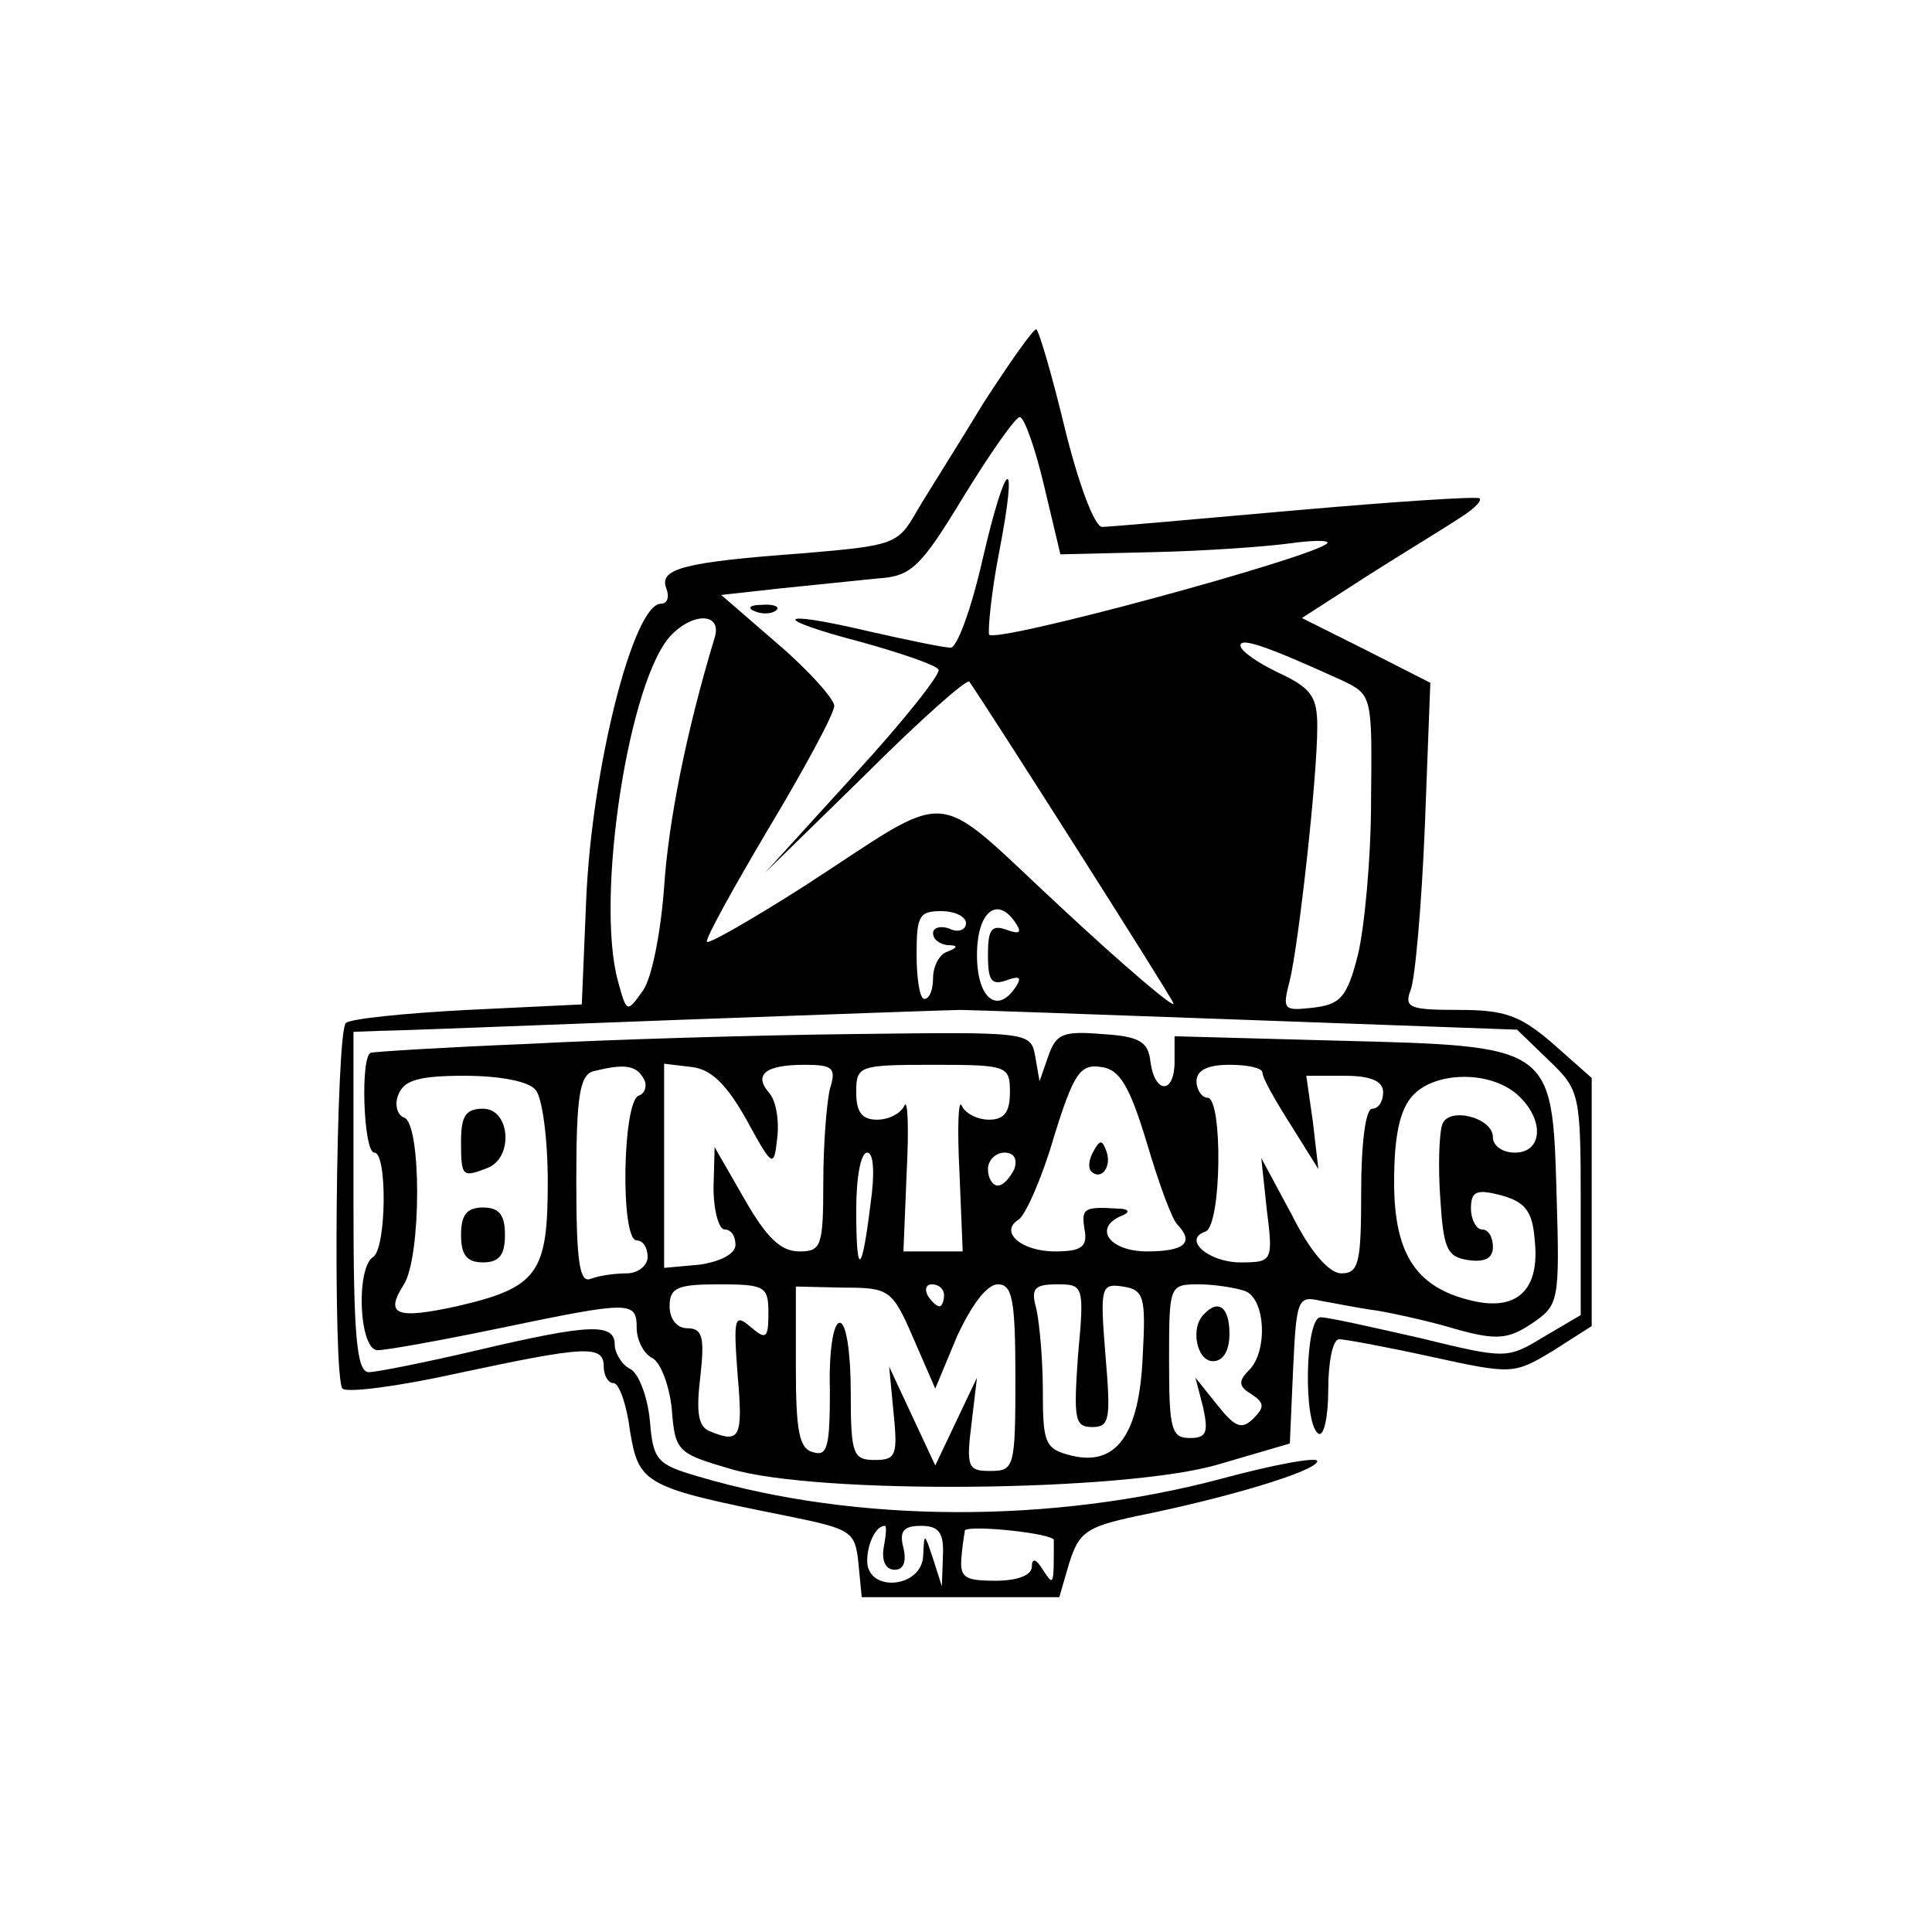 <?xml version="1.0" standalone="no"?>
<!DOCTYPE svg PUBLIC "-//W3C//DTD SVG 20010904//EN"
 "http://www.w3.org/TR/2001/REC-SVG-20010904/DTD/svg10.dtd">
<svg version="1.0" xmlns="http://www.w3.org/2000/svg"
 width="176pt" height="176pt" viewBox="0 0 176 176"
 preserveAspectRatio="xMidYMid meet">

<g transform="translate(0,176) scale(0.1,-0.1)"
fill="#000000" stroke="none">
<path d="M896 1393 c-23 -38 -51 -82 -61 -99 -17 -30 -21 -31 -103 -38 -109
-8 -132 -14 -125 -32 3 -8 1 -14 -5 -14 -25 0 -63 -150 -68 -270 l-4 -95 -104
-5 c-57 -3 -107 -8 -111 -12 -9 -9 -12 -324 -3 -333 4 -4 51 2 105 14 117 25
133 26 133 6 0 -8 4 -15 9 -15 5 0 12 -20 15 -44 8 -48 13 -51 143 -77 59 -12
62 -14 65 -43 l3 -31 90 0 90 0 9 31 c9 28 15 33 62 43 80 16 164 41 164 50 0
4 -39 -3 -87 -16 -154 -41 -332 -41 -477 2 -38 11 -41 15 -44 51 -2 21 -10 43
-18 47 -8 4 -14 15 -14 22 0 20 -23 19 -125 -5 -47 -11 -92 -20 -99 -20 -11 0
-14 32 -14 155 l0 155 26 1 c15 0 137 5 272 10 135 5 250 9 255 9 6 0 122 -4
258 -9 l249 -9 29 -28 c28 -27 29 -30 29 -130 l0 -102 -34 -20 c-33 -20 -34
-20 -112 -1 -44 10 -84 19 -91 19 -14 0 -16 -97 -2 -106 5 -3 9 15 9 40 0 25
4 46 10 46 5 0 43 -7 84 -16 73 -16 75 -16 110 5 l36 23 0 113 0 113 -35 31
c-30 26 -44 31 -86 31 -45 0 -50 2 -44 18 4 9 10 76 13 149 l5 131 -59 30 -58
29 59 38 c33 21 71 44 83 52 13 8 22 16 20 19 -3 2 -78 -3 -169 -11 -90 -8
-169 -15 -175 -15 -7 0 -22 41 -34 90 -12 50 -24 90 -26 90 -3 0 -24 -30 -48
-67z m55 -75 l15 -63 84 2 c47 1 103 5 125 8 21 3 37 3 34 0 -13 -13 -304 -92
-308 -83 -1 5 2 38 9 74 18 93 7 89 -15 -6 -10 -44 -23 -80 -29 -80 -6 0 -40
7 -75 15 -85 20 -90 12 -6 -10 36 -10 68 -21 70 -25 2 -4 -32 -47 -77 -96
l-81 -89 91 89 c50 50 93 88 95 85 13 -18 183 -285 186 -293 2 -6 -44 33 -102
87 -121 112 -95 110 -234 20 -47 -30 -87 -53 -89 -51 -2 2 24 49 56 103 33 55
60 105 60 112 0 6 -23 32 -51 56 l-52 45 54 6 c30 3 69 7 88 9 31 2 39 9 79
75 24 39 47 72 51 72 4 0 14 -28 22 -62z m-300 -139 c-26 -86 -42 -167 -46
-227 -3 -41 -11 -82 -19 -94 -15 -21 -15 -21 -23 8 -21 76 10 277 49 316 21
21 46 19 39 -3z m572 -39 c27 -13 27 -14 26 -109 0 -53 -6 -116 -12 -141 -10
-39 -16 -45 -41 -48 -27 -3 -28 -2 -21 25 8 33 25 184 25 231 0 27 -5 35 -35
49 -19 9 -35 20 -35 25 0 8 27 -2 93 -32z m-343 -221 c0 -6 -7 -9 -15 -5 -8 3
-15 1 -15 -4 0 -6 6 -10 13 -11 10 0 10 -2 0 -6 -7 -2 -13 -13 -13 -24 0 -10
-3 -19 -8 -19 -4 0 -7 18 -7 40 0 35 2 40 22 40 13 0 23 -5 23 -11z m46 -1 c5
-8 2 -9 -9 -5 -14 5 -17 0 -17 -23 0 -23 3 -28 17 -23 11 4 14 3 9 -5 -17 -27
-36 -12 -36 28 0 40 19 55 36 28z m-121 -568 c-2 -12 2 -20 10 -20 8 0 11 7 8
20 -4 15 0 20 16 20 16 0 21 -6 20 -27 l-1 -28 -8 25 c-8 24 -8 24 -9 3 -1
-30 -51 -34 -51 -5 0 16 8 32 16 32 2 0 1 -9 -1 -20z m155 7 c0 -43 0 -42 -10
-27 -6 10 -10 11 -10 3 0 -8 -13 -13 -33 -13 -29 0 -33 3 -31 23 1 12 3 22 3
23 6 5 81 -3 81 -9z"/>
<path d="M688 1203 c7 -3 16 -2 19 1 4 3 -2 6 -13 5 -11 0 -14 -3 -6 -6z"/>
<path d="M480 809 c-74 -3 -138 -7 -142 -8 -10 -2 -7 -91 3 -91 12 0 11 -87
-1 -95 -16 -10 -13 -85 4 -85 8 0 58 9 111 20 120 25 125 25 125 0 0 -10 6
-23 14 -27 8 -4 16 -26 18 -47 3 -38 5 -40 53 -54 79 -24 361 -21 445 4 l65
19 3 68 c3 63 4 67 25 62 12 -2 36 -7 52 -9 17 -3 49 -10 72 -17 36 -10 47 -9
68 5 25 17 26 19 23 118 -4 136 -3 135 -200 140 l-148 4 0 -23 c0 -30 -18 -30
-22 0 -2 18 -10 23 -44 25 -36 3 -42 0 -49 -20 l-8 -23 -4 23 c-4 22 -6 22
-166 20 -89 -1 -223 -5 -297 -9z m106 -31 c4 -6 2 -14 -4 -16 -15 -5 -17 -132
-2 -132 6 0 10 -7 10 -15 0 -8 -9 -15 -19 -15 -11 0 -25 -2 -33 -5 -10 -4 -13
15 -13 90 0 75 3 95 15 99 28 7 39 6 46 -6z m94 -38 c24 -44 25 -44 28 -17 2
16 -1 34 -7 41 -15 17 -4 26 32 26 26 0 29 -3 23 -22 -3 -13 -6 -51 -6 -85 0
-59 -2 -63 -22 -63 -17 0 -30 13 -50 48 l-27 47 -1 -37 c0 -21 5 -38 10 -38 6
0 10 -6 10 -14 0 -8 -13 -15 -32 -18 l-33 -3 0 93 0 93 25 -3 c18 -2 32 -16
50 -48z m240 25 c0 -18 -5 -25 -19 -25 -11 0 -22 6 -25 13 -3 6 -4 -21 -2 -60
l3 -73 -27 0 -27 0 3 73 c2 39 1 66 -2 60 -3 -7 -14 -13 -25 -13 -14 0 -19 7
-19 25 0 24 2 25 70 25 68 0 70 -1 70 -25z m125 -47 c11 -37 23 -70 28 -74 15
-16 6 -24 -28 -24 -35 0 -50 22 -22 33 7 3 5 6 -5 6 -31 2 -33 0 -30 -19 3
-16 -3 -20 -27 -20 -31 0 -51 18 -33 29 6 4 21 37 32 75 18 58 24 67 43 64 17
-2 26 -17 42 -70z m105 65 c0 -5 12 -26 26 -48 l25 -40 -5 43 -6 42 35 0 c24
0 35 -5 35 -15 0 -8 -4 -15 -10 -15 -6 0 -10 -32 -10 -75 0 -65 -2 -75 -18
-75 -11 0 -28 19 -45 53 l-28 52 5 -47 c6 -47 5 -48 -24 -48 -29 0 -53 21 -32
28 15 5 16 122 2 122 -5 0 -10 7 -10 15 0 10 10 15 30 15 17 0 30 -3 30 -7z
m-662 -16 c6 -7 11 -44 11 -84 0 -83 -9 -96 -83 -113 -55 -12 -66 -8 -48 20
16 26 16 147 0 152 -6 2 -9 12 -5 21 5 13 19 17 60 17 32 0 59 -5 65 -13z
m894 -4 c25 -22 24 -53 -2 -53 -11 0 -20 6 -20 14 0 18 -40 28 -46 12 -3 -8
-4 -38 -2 -67 3 -47 6 -54 26 -57 15 -2 22 2 22 12 0 9 -4 16 -10 16 -5 0 -10
9 -10 19 0 16 5 18 28 12 21 -6 28 -14 30 -40 5 -44 -14 -64 -52 -57 -55 11
-76 42 -76 109 0 42 5 66 17 79 20 22 70 23 95 1z m-589 -100 c-8 -65 -13 -67
-13 -5 0 29 4 52 10 52 6 0 7 -19 3 -47z m131 32 c-4 -8 -10 -15 -15 -15 -5 0
-9 7 -9 15 0 8 7 15 15 15 9 0 12 -6 9 -15z m-224 -131 c0 -23 -2 -25 -16 -13
-15 13 -16 9 -12 -44 5 -57 2 -62 -25 -51 -11 4 -13 17 -9 50 4 36 2 44 -12
44 -9 0 -16 8 -16 20 0 17 7 20 45 20 42 0 45 -2 45 -26z m132 -23 l20 -46 20
48 c13 28 27 47 37 47 13 0 16 -13 16 -85 0 -82 -1 -85 -23 -85 -20 0 -22 3
-17 43 l5 42 -19 -40 -19 -40 -21 45 -21 45 4 -42 c4 -39 2 -43 -17 -43 -20 0
-22 5 -22 62 0 35 -4 63 -10 63 -6 0 -10 -27 -9 -61 0 -51 -2 -61 -15 -57 -13
3 -16 19 -16 78 l0 73 44 -1 c41 0 44 -2 63 -46z m28 39 c0 -5 -2 -10 -4 -10
-3 0 -8 5 -11 10 -3 6 -1 10 4 10 6 0 11 -4 11 -10z m122 -55 c-4 -58 -3 -65
13 -65 16 0 17 7 12 66 -5 62 -4 65 16 62 19 -3 21 -9 18 -63 -3 -72 -24 -101
-65 -91 -24 6 -26 11 -26 59 0 28 -3 62 -6 75 -5 18 -2 22 19 22 24 0 25 -1
19 -65z m152 59 c19 -7 21 -55 4 -72 -10 -10 -10 -15 2 -22 12 -8 12 -12 2
-22 -11 -11 -17 -8 -33 12 l-20 25 7 -27 c5 -23 3 -28 -12 -28 -17 0 -19 8
-19 70 0 69 0 70 27 70 14 0 33 -3 42 -6z"/>
<path d="M996 711 c-4 -7 -5 -15 -2 -18 9 -9 19 4 14 18 -4 11 -6 11 -12 0z"/>
<path d="M420 720 c0 -32 1 -33 24 -24 24 9 21 54 -4 54 -16 0 -20 -7 -20 -30z"/>
<path d="M420 635 c0 -18 5 -25 20 -25 15 0 20 7 20 25 0 18 -5 25 -20 25 -15
0 -20 -7 -20 -25z"/>
<path d="M1097 563 c-13 -12 -7 -43 8 -43 9 0 15 9 15 25 0 24 -10 32 -23 18z"/>
</g>
</svg>

